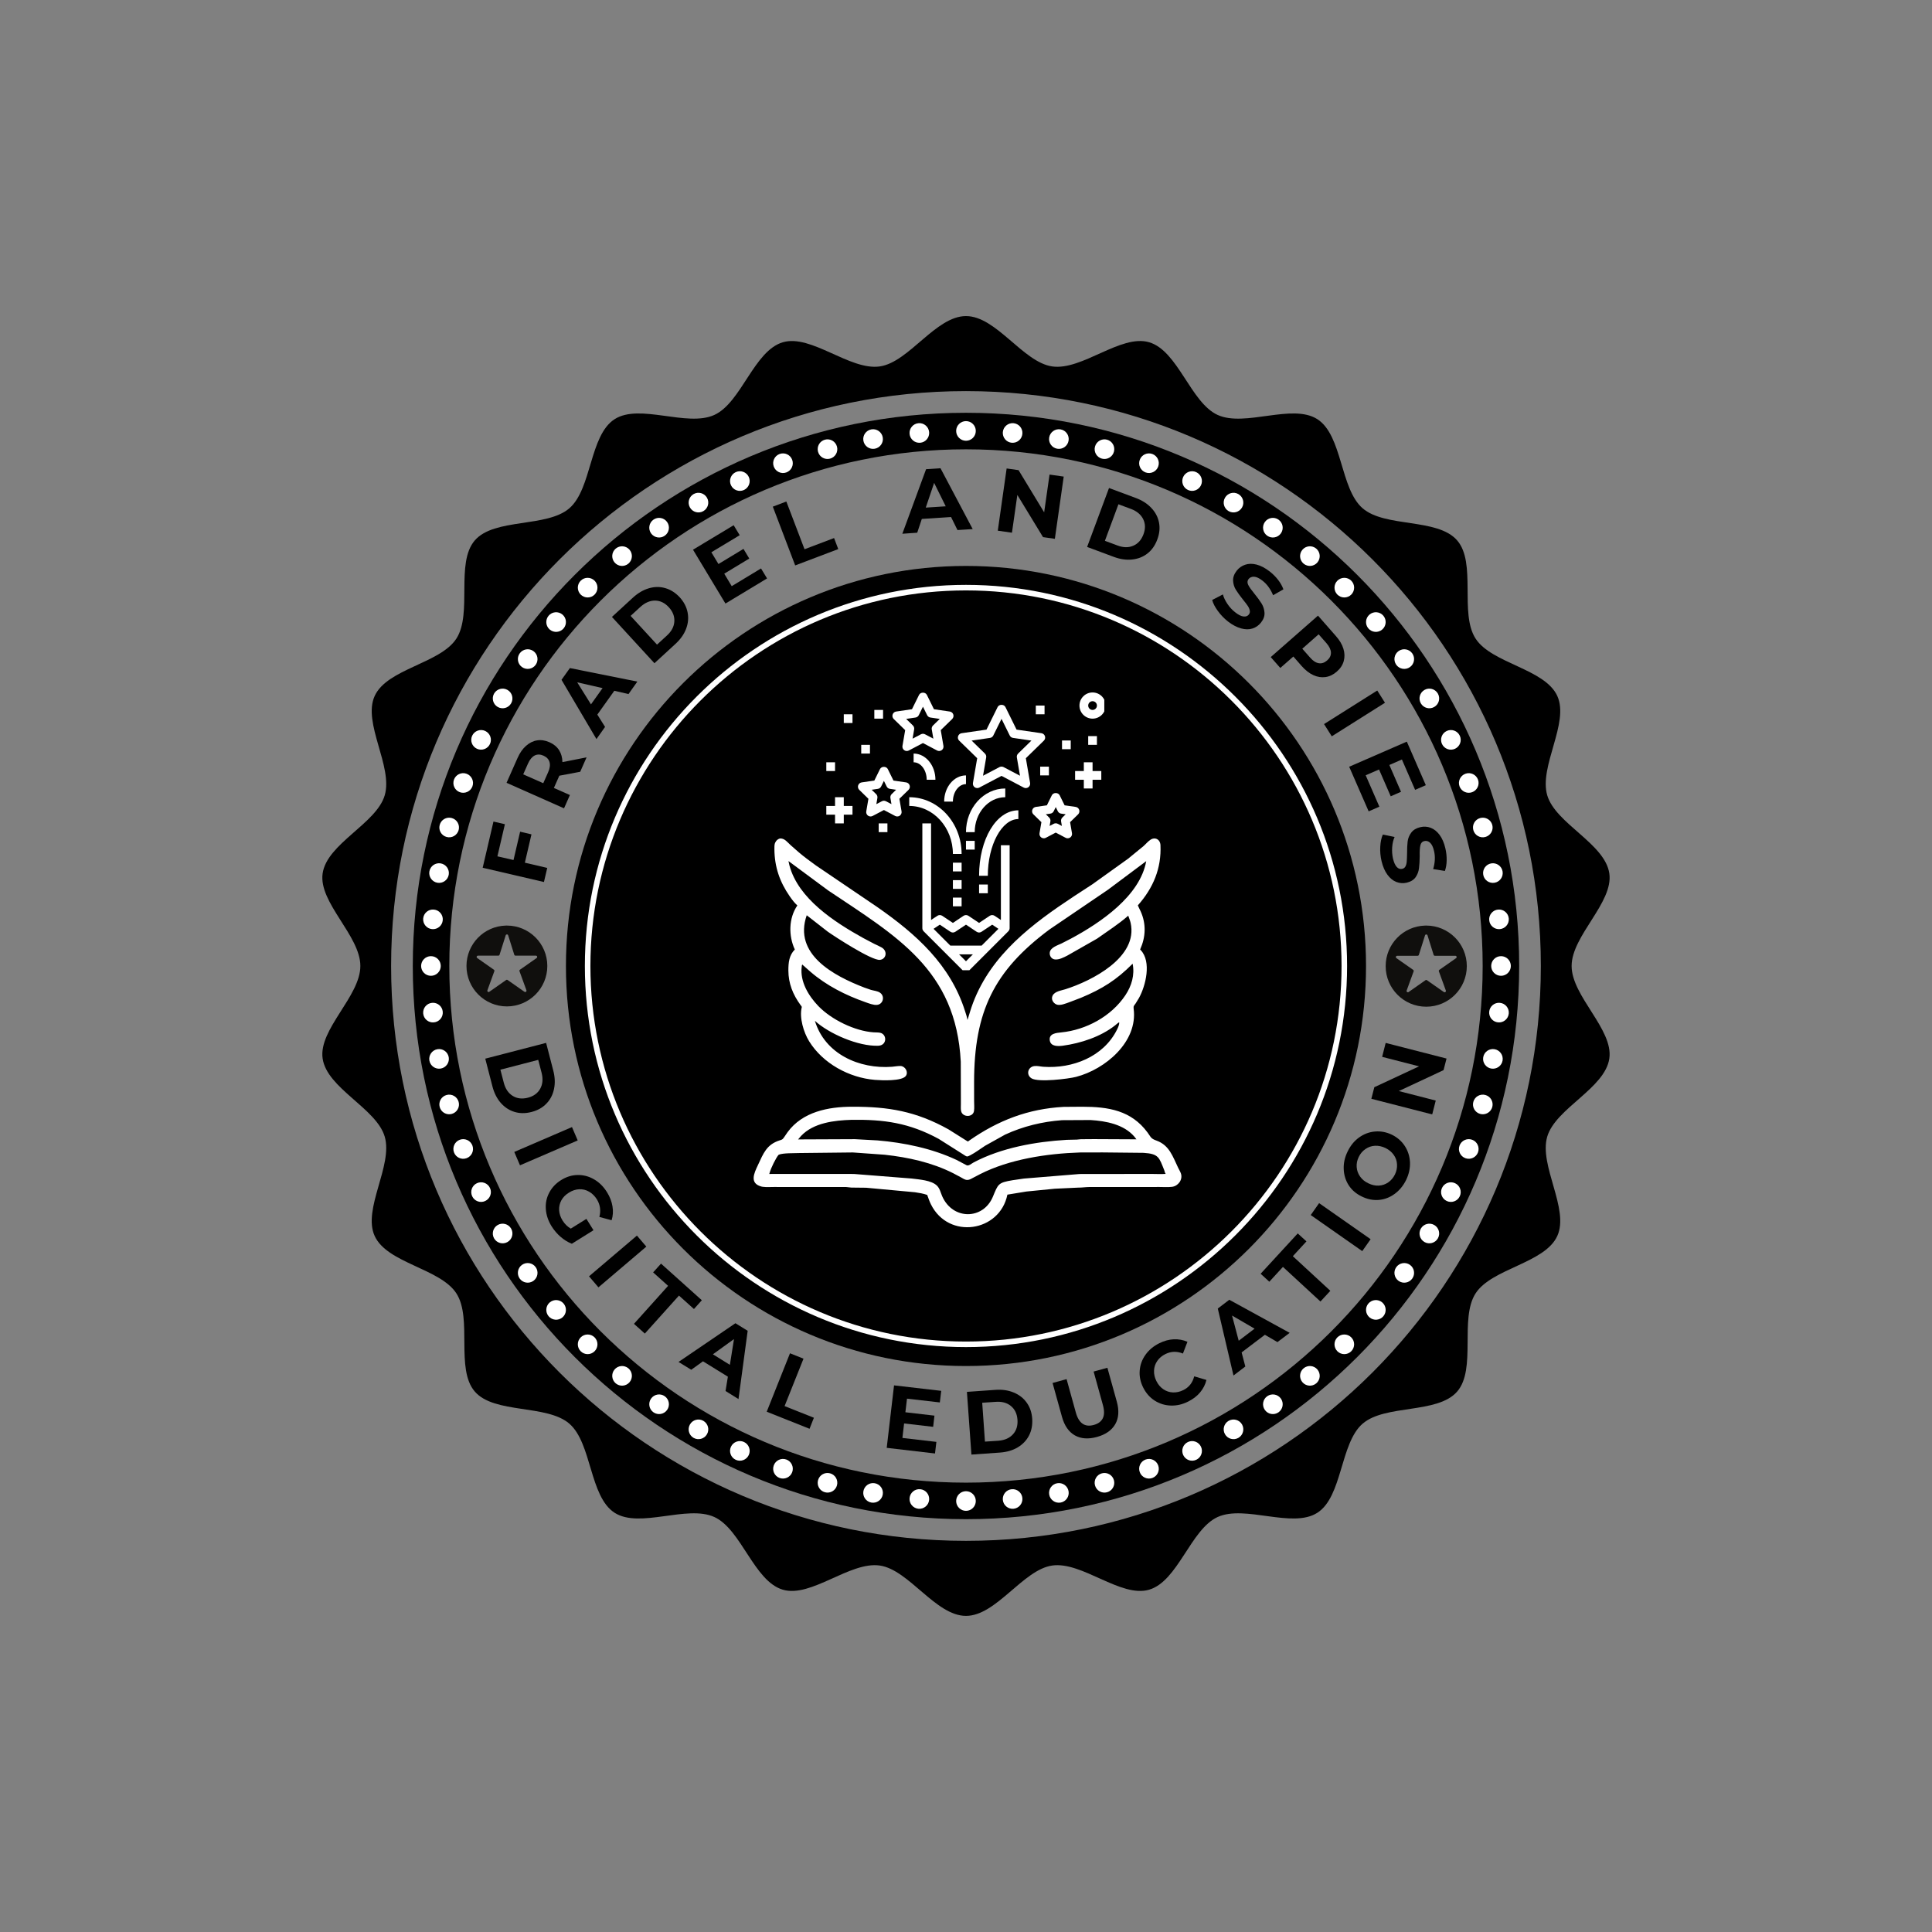 <svg xmlns="http://www.w3.org/2000/svg" xmlns:xlink="http://www.w3.org/1999/xlink" width="500" zoomAndPan="magnify" viewBox="0 0 375 375" height="500" preserveAspectRatio="xMidYMid meet" version="1.0"><rect x="0" y="0" width="375" height="375" fill="#808080" stroke="none"/><defs><g/><clipPath id="c2f3715a56"><path d="M 62.566 61.352 L 312.316 61.352 L 312.316 313.641 L 62.566 313.641 Z M 62.566 61.352 " clip-rule="nonzero"/></clipPath><clipPath id="37f58900ef"><path d="M 90.543 179.652 L 106.234 179.652 L 106.234 195.344 L 90.543 195.344 Z M 90.543 179.652 " clip-rule="nonzero"/></clipPath><clipPath id="881926b748"><path d="M 150 162.379 L 226 162.379 L 226 217 L 150 217 Z M 150 162.379 " clip-rule="nonzero"/></clipPath><clipPath id="925326b27f"><path d="M 146 214 L 229.406 214 L 229.406 239 L 146 239 Z M 146 214 " clip-rule="nonzero"/></clipPath><clipPath id="b2bbe67a02"><path d="M 179 159 L 196 159 L 196 188.32 L 179 188.32 Z M 179 159 " clip-rule="nonzero"/></clipPath><clipPath id="d0d83e7f97"><path d="M 173 134.32 L 186 134.32 L 186 146 L 173 146 Z M 173 134.32 " clip-rule="nonzero"/></clipPath><clipPath id="9c39bf808f"><path d="M 160.344 147 L 163 147 L 163 150 L 160.344 150 Z M 160.344 147 " clip-rule="nonzero"/></clipPath><clipPath id="1d145dae7b"><path d="M 160.344 154 L 166 154 L 166 160 L 160.344 160 Z M 160.344 154 " clip-rule="nonzero"/></clipPath><clipPath id="e7cce5908a"><path d="M 209 134.32 L 214.344 134.32 L 214.344 140 L 209 140 Z M 209 134.32 " clip-rule="nonzero"/></clipPath><clipPath id="974969bd9c"><path d="M 268.957 179.652 L 284.707 179.652 L 284.707 195.402 L 268.957 195.402 Z M 268.957 179.652 " clip-rule="nonzero"/></clipPath></defs><g clip-path="url(#c2f3715a56)"><path fill="#000000" d="M 187.496 299.078 C 125.871 299.078 75.914 249.121 75.914 187.496 C 75.914 125.871 125.871 75.914 187.496 75.914 C 249.121 75.914 299.078 125.871 299.078 187.496 C 299.078 249.121 249.121 299.078 187.496 299.078 Z M 312.371 169.547 C 311.543 163.738 301.934 159.879 300.316 154.363 C 298.676 148.758 304.664 140.32 302.266 135.078 C 299.844 129.781 289.531 128.797 286.402 123.938 C 283.254 119.051 286.625 109.262 282.828 104.887 C 279.027 100.504 268.859 102.453 264.477 98.652 C 260.102 94.859 260.59 84.516 255.703 81.367 C 250.844 78.238 241.637 82.961 236.34 80.539 C 231.098 78.141 228.652 68.078 223.043 66.43 C 217.531 64.816 210.043 71.953 204.234 71.125 C 198.57 70.316 193.387 61.352 187.496 61.352 C 181.609 61.352 176.422 70.316 170.758 71.125 C 164.949 71.953 157.461 64.816 151.949 66.434 C 146.34 68.078 143.895 78.141 138.652 80.539 C 133.355 82.961 124.148 78.238 119.289 81.367 C 114.402 84.516 114.891 94.859 110.516 98.652 C 106.133 102.453 95.965 100.504 92.164 104.887 C 88.367 109.266 91.738 119.051 88.59 123.941 C 85.461 128.797 75.152 129.781 72.727 135.082 C 70.328 140.32 76.32 148.758 74.676 154.367 C 73.059 159.879 63.449 163.738 62.621 169.543 C 61.812 175.211 69.945 181.609 69.945 187.496 C 69.945 193.383 61.812 199.781 62.621 205.445 C 63.449 211.254 73.059 215.113 74.676 220.625 C 76.32 226.234 70.328 234.672 72.727 239.91 C 75.152 245.211 85.461 246.195 88.59 251.055 C 91.738 255.941 88.367 265.73 92.164 270.105 C 95.965 274.488 106.133 272.539 110.516 276.34 C 114.891 280.133 114.402 290.477 119.289 293.625 C 124.148 296.754 133.355 292.031 138.656 294.453 C 143.895 296.852 146.344 306.914 151.949 308.559 C 157.461 310.176 164.949 303.039 170.758 303.867 C 176.422 304.676 181.609 313.641 187.496 313.641 C 193.387 313.641 198.57 304.676 204.234 303.867 C 210.043 303.039 217.531 310.176 223.043 308.559 C 228.652 306.914 231.098 296.852 236.34 294.453 C 241.637 292.031 250.848 296.754 255.703 293.625 C 260.594 290.477 260.102 280.133 264.477 276.34 C 268.859 272.539 279.027 274.488 282.832 270.102 C 286.625 265.727 283.258 255.941 286.406 251.051 C 289.531 246.191 299.844 245.211 302.266 239.91 C 304.664 234.668 298.676 226.234 300.316 220.625 C 301.934 215.113 311.543 211.254 312.371 205.445 C 313.18 199.781 305.051 193.383 305.051 187.496 C 305.051 181.609 313.18 175.211 312.371 169.547 " fill-opacity="1" fill-rule="nonzero"/></g><path fill="#000000" d="M 187.496 287.781 C 132.109 287.781 87.211 242.883 87.211 187.496 C 87.211 132.109 132.109 87.211 187.496 87.211 C 242.883 87.211 287.785 132.109 287.785 187.496 C 287.785 242.883 242.883 287.781 187.496 287.781 Z M 187.496 80.121 C 128.195 80.121 80.121 128.195 80.121 187.496 C 80.121 246.797 128.195 294.871 187.496 294.871 C 246.797 294.871 294.871 246.797 294.871 187.496 C 294.871 128.195 246.797 80.121 187.496 80.121 " fill-opacity="1" fill-rule="nonzero"/><path fill="#000000" d="M 109.848 187.496 C 109.848 230.379 144.613 265.145 187.496 265.145 C 230.383 265.145 265.145 230.379 265.145 187.496 C 265.145 144.613 230.383 109.848 187.496 109.848 C 144.613 109.848 109.848 144.613 109.848 187.496 " fill-opacity="1" fill-rule="nonzero"/><path fill="#ffffff" d="M 187.496 114.598 C 147.301 114.598 114.598 147.301 114.598 187.496 C 114.598 227.691 147.301 260.395 187.496 260.395 C 227.691 260.395 260.395 227.691 260.395 187.496 C 260.395 147.301 227.691 114.598 187.496 114.598 Z M 187.496 261.469 C 146.707 261.469 113.523 228.285 113.523 187.496 C 113.523 146.707 146.707 113.523 187.496 113.523 C 228.285 113.523 261.469 146.707 261.469 187.496 C 261.469 228.285 228.285 261.469 187.496 261.469 " fill-opacity="1" fill-rule="nonzero"/><path fill="#ffffff" d="M 189.402 83.645 C 189.402 84.695 188.551 85.551 187.496 85.551 C 186.445 85.551 185.59 84.695 185.59 83.645 C 185.59 82.59 186.445 81.738 187.496 81.738 C 188.551 81.738 189.402 82.59 189.402 83.645 " fill-opacity="1" fill-rule="nonzero"/><path fill="#ffffff" d="M 198.445 84.203 C 198.355 85.254 197.43 86.031 196.383 85.938 C 195.332 85.848 194.559 84.922 194.648 83.871 C 194.742 82.824 195.664 82.047 196.715 82.141 C 197.762 82.23 198.539 83.156 198.445 84.203 " fill-opacity="1" fill-rule="nonzero"/><path fill="#ffffff" d="M 207.406 85.551 C 207.223 86.59 206.234 87.281 205.199 87.098 C 204.164 86.914 203.469 85.926 203.652 84.891 C 203.836 83.852 204.824 83.16 205.859 83.344 C 206.898 83.527 207.59 84.516 207.406 85.551 " fill-opacity="1" fill-rule="nonzero"/><path fill="#ffffff" d="M 216.215 87.676 C 215.945 88.691 214.898 89.297 213.883 89.023 C 212.863 88.75 212.262 87.707 212.535 86.688 C 212.809 85.672 213.852 85.07 214.867 85.34 C 215.887 85.613 216.488 86.66 216.215 87.676 " fill-opacity="1" fill-rule="nonzero"/><path fill="#ffffff" d="M 224.805 90.559 C 224.445 91.547 223.355 92.059 222.363 91.699 C 221.375 91.34 220.863 90.246 221.227 89.254 C 221.586 88.266 222.68 87.758 223.668 88.117 C 224.656 88.477 225.168 89.57 224.805 90.559 " fill-opacity="1" fill-rule="nonzero"/><path fill="#ffffff" d="M 233.113 94.18 C 232.668 95.133 231.535 95.547 230.582 95.102 C 229.625 94.656 229.215 93.523 229.66 92.566 C 230.105 91.613 231.238 91.203 232.191 91.645 C 233.145 92.09 233.559 93.227 233.113 94.18 " fill-opacity="1" fill-rule="nonzero"/><path fill="#ffffff" d="M 241.074 98.508 C 240.547 99.422 239.383 99.734 238.469 99.207 C 237.559 98.68 237.246 97.516 237.773 96.605 C 238.297 95.691 239.465 95.379 240.375 95.906 C 241.285 96.434 241.602 97.598 241.074 98.508 " fill-opacity="1" fill-rule="nonzero"/><path fill="#ffffff" d="M 248.625 103.52 C 248.023 104.379 246.832 104.59 245.969 103.984 C 245.109 103.383 244.898 102.191 245.504 101.332 C 246.105 100.469 247.297 100.258 248.156 100.863 C 249.02 101.465 249.23 102.656 248.625 103.52 " fill-opacity="1" fill-rule="nonzero"/><path fill="#ffffff" d="M 255.711 109.164 C 255.035 109.973 253.832 110.078 253.027 109.402 C 252.219 108.723 252.113 107.52 252.793 106.715 C 253.469 105.91 254.668 105.805 255.477 106.48 C 256.281 107.156 256.387 108.359 255.711 109.164 " fill-opacity="1" fill-rule="nonzero"/><path fill="#ffffff" d="M 262.281 115.41 C 261.535 116.152 260.328 116.152 259.582 115.41 C 258.84 114.664 258.84 113.457 259.582 112.715 C 260.328 111.969 261.535 111.969 262.281 112.715 C 263.023 113.457 263.023 114.664 262.281 115.41 " fill-opacity="1" fill-rule="nonzero"/><path fill="#ffffff" d="M 268.277 122.199 C 267.473 122.879 266.27 122.773 265.59 121.965 C 264.914 121.16 265.02 119.957 265.828 119.281 C 266.633 118.605 267.836 118.707 268.512 119.516 C 269.188 120.32 269.082 121.523 268.277 122.199 " fill-opacity="1" fill-rule="nonzero"/><path fill="#ffffff" d="M 273.66 129.488 C 272.797 130.094 271.609 129.883 271.004 129.023 C 270.402 128.16 270.609 126.973 271.473 126.367 C 272.336 125.762 273.523 125.973 274.129 126.836 C 274.73 127.699 274.523 128.887 273.66 129.488 " fill-opacity="1" fill-rule="nonzero"/><path fill="#ffffff" d="M 278.387 137.219 C 277.477 137.746 276.312 137.434 275.785 136.523 C 275.258 135.609 275.57 134.445 276.484 133.918 C 277.395 133.391 278.559 133.707 279.086 134.617 C 279.613 135.527 279.301 136.695 278.387 137.219 " fill-opacity="1" fill-rule="nonzero"/><path fill="#ffffff" d="M 282.422 145.336 C 281.469 145.777 280.336 145.367 279.891 144.41 C 279.445 143.457 279.859 142.324 280.812 141.879 C 281.766 141.434 282.902 141.848 283.344 142.801 C 283.789 143.754 283.379 144.887 282.422 145.336 " fill-opacity="1" fill-rule="nonzero"/><path fill="#ffffff" d="M 285.738 153.766 C 284.746 154.125 283.656 153.617 283.293 152.629 C 282.934 151.637 283.445 150.547 284.434 150.184 C 285.422 149.824 286.516 150.336 286.879 151.324 C 287.238 152.312 286.727 153.406 285.738 153.766 " fill-opacity="1" fill-rule="nonzero"/><path fill="#ffffff" d="M 288.301 162.457 C 287.285 162.73 286.242 162.129 285.969 161.109 C 285.695 160.094 286.301 159.047 287.316 158.777 C 288.332 158.504 289.379 159.105 289.652 160.125 C 289.922 161.141 289.32 162.184 288.301 162.457 " fill-opacity="1" fill-rule="nonzero"/><path fill="#ffffff" d="M 290.102 171.34 C 289.066 171.523 288.074 170.828 287.895 169.793 C 287.711 168.758 288.402 167.77 289.438 167.586 C 290.477 167.402 291.465 168.094 291.648 169.133 C 291.828 170.168 291.137 171.156 290.102 171.34 " fill-opacity="1" fill-rule="nonzero"/><path fill="#ffffff" d="M 291.117 180.344 C 290.07 180.434 289.145 179.66 289.055 178.609 C 288.961 177.562 289.738 176.637 290.785 176.547 C 291.836 176.453 292.762 177.23 292.852 178.277 C 292.945 179.328 292.168 180.25 291.117 180.344 " fill-opacity="1" fill-rule="nonzero"/><path fill="#ffffff" d="M 291.348 189.402 C 290.297 189.402 289.441 188.547 289.441 187.496 C 289.441 186.441 290.297 185.59 291.348 185.59 C 292.402 185.59 293.254 186.441 293.254 187.496 C 293.254 188.547 292.402 189.402 291.348 189.402 " fill-opacity="1" fill-rule="nonzero"/><path fill="#ffffff" d="M 290.785 198.445 C 289.738 198.355 288.961 197.43 289.055 196.379 C 289.145 195.332 290.07 194.555 291.117 194.648 C 292.168 194.738 292.945 195.664 292.852 196.715 C 292.762 197.762 291.836 198.539 290.785 198.445 " fill-opacity="1" fill-rule="nonzero"/><path fill="#ffffff" d="M 289.438 207.406 C 288.402 207.223 287.711 206.234 287.895 205.199 C 288.074 204.16 289.066 203.469 290.102 203.652 C 291.137 203.836 291.828 204.824 291.648 205.859 C 291.465 206.898 290.477 207.59 289.438 207.406 " fill-opacity="1" fill-rule="nonzero"/><path fill="#ffffff" d="M 287.316 216.215 C 286.301 215.941 285.695 214.898 285.969 213.883 C 286.242 212.863 287.285 212.262 288.301 212.535 C 289.32 212.805 289.922 213.852 289.652 214.867 C 289.379 215.883 288.332 216.488 287.316 216.215 " fill-opacity="1" fill-rule="nonzero"/><path fill="#ffffff" d="M 284.434 224.805 C 283.445 224.445 282.934 223.352 283.293 222.363 C 283.656 221.375 284.746 220.863 285.738 221.223 C 286.727 221.582 287.238 222.68 286.879 223.668 C 286.516 224.656 285.422 225.164 284.434 224.805 " fill-opacity="1" fill-rule="nonzero"/><path fill="#ffffff" d="M 280.812 233.113 C 279.859 232.668 279.445 231.535 279.891 230.578 C 280.336 229.625 281.469 229.215 282.422 229.66 C 283.379 230.102 283.789 231.238 283.344 232.191 C 282.902 233.145 281.766 233.559 280.812 233.113 " fill-opacity="1" fill-rule="nonzero"/><path fill="#ffffff" d="M 276.484 241.074 C 275.57 240.547 275.258 239.379 275.785 238.469 C 276.312 237.559 277.477 237.246 278.387 237.77 C 279.301 238.297 279.613 239.465 279.086 240.375 C 278.559 241.285 277.395 241.598 276.484 241.074 " fill-opacity="1" fill-rule="nonzero"/><path fill="#ffffff" d="M 271.473 248.625 C 270.609 248.02 270.402 246.832 271.004 245.969 C 271.609 245.109 272.797 244.898 273.66 245.5 C 274.523 246.105 274.73 247.293 274.129 248.156 C 273.523 249.02 272.336 249.227 271.473 248.625 " fill-opacity="1" fill-rule="nonzero"/><path fill="#ffffff" d="M 265.828 255.711 C 265.02 255.035 264.914 253.832 265.59 253.027 C 266.27 252.219 267.473 252.113 268.277 252.789 C 269.082 253.469 269.188 254.668 268.512 255.477 C 267.836 256.281 266.633 256.387 265.828 255.711 " fill-opacity="1" fill-rule="nonzero"/><path fill="#ffffff" d="M 259.582 262.277 C 258.84 261.535 258.84 260.328 259.582 259.582 C 260.328 258.84 261.535 258.84 262.277 259.582 C 263.023 260.328 263.023 261.535 262.277 262.277 C 261.535 263.023 260.328 263.023 259.582 262.277 " fill-opacity="1" fill-rule="nonzero"/><path fill="#ffffff" d="M 252.793 268.277 C 252.113 267.469 252.219 266.266 253.027 265.59 C 253.832 264.914 255.035 265.02 255.711 265.824 C 256.387 266.633 256.285 267.836 255.477 268.512 C 254.672 269.188 253.469 269.082 252.793 268.277 " fill-opacity="1" fill-rule="nonzero"/><path fill="#ffffff" d="M 245.504 273.66 C 244.898 272.797 245.109 271.609 245.969 271.004 C 246.832 270.402 248.02 270.609 248.625 271.473 C 249.23 272.336 249.02 273.523 248.156 274.129 C 247.293 274.73 246.105 274.523 245.504 273.66 " fill-opacity="1" fill-rule="nonzero"/><path fill="#ffffff" d="M 237.773 278.387 C 237.246 277.477 237.559 276.309 238.469 275.785 C 239.383 275.258 240.547 275.57 241.074 276.48 C 241.598 277.395 241.285 278.559 240.375 279.086 C 239.465 279.609 238.297 279.301 237.773 278.387 " fill-opacity="1" fill-rule="nonzero"/><path fill="#ffffff" d="M 229.66 282.422 C 229.215 281.469 229.625 280.336 230.582 279.891 C 231.535 279.445 232.668 279.859 233.113 280.812 C 233.559 281.766 233.145 282.902 232.191 283.344 C 231.238 283.789 230.105 283.379 229.66 282.422 " fill-opacity="1" fill-rule="nonzero"/><path fill="#ffffff" d="M 221.227 285.738 C 220.863 284.746 221.375 283.652 222.363 283.293 C 223.355 282.934 224.445 283.445 224.805 284.434 C 225.168 285.422 224.656 286.516 223.668 286.875 C 222.68 287.234 221.586 286.727 221.227 285.738 " fill-opacity="1" fill-rule="nonzero"/><path fill="#ffffff" d="M 212.535 288.301 C 212.262 287.285 212.863 286.238 213.883 285.969 C 214.898 285.695 215.941 286.301 216.215 287.316 C 216.488 288.332 215.887 289.379 214.867 289.648 C 213.852 289.922 212.805 289.32 212.535 288.301 " fill-opacity="1" fill-rule="nonzero"/><path fill="#ffffff" d="M 203.652 290.102 C 203.473 289.062 204.164 288.074 205.199 287.895 C 206.234 287.711 207.223 288.402 207.406 289.438 C 207.59 290.477 206.898 291.465 205.859 291.648 C 204.824 291.828 203.836 291.137 203.652 290.102 " fill-opacity="1" fill-rule="nonzero"/><path fill="#ffffff" d="M 194.648 291.117 C 194.559 290.07 195.332 289.145 196.383 289.055 C 197.43 288.961 198.355 289.738 198.445 290.785 C 198.539 291.836 197.762 292.758 196.715 292.852 C 195.664 292.941 194.742 292.168 194.648 291.117 " fill-opacity="1" fill-rule="nonzero"/><path fill="#ffffff" d="M 185.59 291.348 C 185.59 290.297 186.445 289.441 187.496 289.441 C 188.551 289.441 189.402 290.297 189.402 291.348 C 189.402 292.398 188.551 293.254 187.496 293.254 C 186.445 293.254 185.59 292.398 185.59 291.348 " fill-opacity="1" fill-rule="nonzero"/><path fill="#ffffff" d="M 176.547 290.785 C 176.637 289.738 177.562 288.961 178.613 289.055 C 179.66 289.145 180.438 290.07 180.344 291.117 C 180.254 292.168 179.328 292.941 178.281 292.852 C 177.23 292.758 176.453 291.836 176.547 290.785 " fill-opacity="1" fill-rule="nonzero"/><path fill="#ffffff" d="M 167.586 289.438 C 167.77 288.402 168.758 287.711 169.793 287.895 C 170.832 288.074 171.523 289.062 171.34 290.102 C 171.156 291.137 170.168 291.828 169.133 291.648 C 168.094 291.465 167.402 290.477 167.586 289.438 " fill-opacity="1" fill-rule="nonzero"/><path fill="#ffffff" d="M 158.777 287.316 C 159.051 286.301 160.094 285.695 161.109 285.969 C 162.129 286.238 162.73 287.285 162.457 288.301 C 162.188 289.32 161.141 289.922 160.125 289.648 C 159.105 289.379 158.504 288.332 158.777 287.316 " fill-opacity="1" fill-rule="nonzero"/><path fill="#ffffff" d="M 150.188 284.434 C 150.547 283.445 151.641 282.934 152.629 283.293 C 153.617 283.652 154.129 284.746 153.77 285.738 C 153.406 286.727 152.312 287.234 151.324 286.875 C 150.336 286.516 149.824 285.422 150.188 284.434 " fill-opacity="1" fill-rule="nonzero"/><path fill="#ffffff" d="M 141.879 280.812 C 142.324 279.859 143.457 279.445 144.414 279.891 C 145.367 280.336 145.777 281.469 145.336 282.422 C 144.891 283.379 143.754 283.789 142.801 283.344 C 141.848 282.902 141.434 281.766 141.879 280.812 " fill-opacity="1" fill-rule="nonzero"/><path fill="#ffffff" d="M 133.922 276.48 C 134.445 275.57 135.613 275.258 136.523 275.785 C 137.434 276.309 137.746 277.477 137.223 278.387 C 136.695 279.301 135.527 279.609 134.617 279.086 C 133.707 278.559 133.395 277.395 133.922 276.48 " fill-opacity="1" fill-rule="nonzero"/><path fill="#ffffff" d="M 126.367 271.473 C 126.973 270.609 128.16 270.402 129.023 271.004 C 129.887 271.609 130.094 272.797 129.492 273.66 C 128.887 274.523 127.699 274.73 126.836 274.129 C 125.973 273.523 125.766 272.336 126.367 271.473 " fill-opacity="1" fill-rule="nonzero"/><path fill="#ffffff" d="M 119.281 265.824 C 119.957 265.02 121.16 264.914 121.969 265.59 C 122.773 266.266 122.879 267.469 122.203 268.277 C 121.523 269.082 120.324 269.188 119.516 268.512 C 118.711 267.836 118.605 266.633 119.281 265.824 " fill-opacity="1" fill-rule="nonzero"/><path fill="#ffffff" d="M 112.715 259.582 C 113.457 258.84 114.664 258.84 115.41 259.582 C 116.152 260.328 116.152 261.535 115.41 262.277 C 114.664 263.023 113.457 263.023 112.715 262.277 C 111.969 261.535 111.969 260.328 112.715 259.582 " fill-opacity="1" fill-rule="nonzero"/><path fill="#ffffff" d="M 106.715 252.789 C 107.523 252.113 108.727 252.219 109.402 253.027 C 110.078 253.832 109.973 255.035 109.168 255.711 C 108.359 256.387 107.156 256.281 106.48 255.477 C 105.805 254.668 105.91 253.469 106.715 252.789 " fill-opacity="1" fill-rule="nonzero"/><path fill="#ffffff" d="M 101.332 245.5 C 102.195 244.898 103.383 245.105 103.988 245.969 C 104.59 246.832 104.383 248.02 103.52 248.625 C 102.656 249.227 101.469 249.02 100.863 248.156 C 100.262 247.293 100.469 246.105 101.332 245.5 " fill-opacity="1" fill-rule="nonzero"/><path fill="#ffffff" d="M 96.605 237.77 C 97.516 237.246 98.684 237.559 99.207 238.469 C 99.734 239.379 99.422 240.547 98.512 241.074 C 97.598 241.598 96.434 241.285 95.906 240.375 C 95.383 239.465 95.695 238.297 96.605 237.77 " fill-opacity="1" fill-rule="nonzero"/><path fill="#ffffff" d="M 92.57 229.66 C 93.523 229.215 94.656 229.625 95.102 230.578 C 95.547 231.535 95.133 232.668 94.18 233.113 C 93.227 233.559 92.094 233.145 91.648 232.191 C 91.203 231.238 91.613 230.102 92.57 229.66 " fill-opacity="1" fill-rule="nonzero"/><path fill="#ffffff" d="M 89.254 221.223 C 90.246 220.863 91.34 221.375 91.699 222.363 C 92.059 223.352 91.547 224.445 90.559 224.805 C 89.57 225.168 88.477 224.656 88.117 223.668 C 87.758 222.68 88.266 221.586 89.254 221.223 " fill-opacity="1" fill-rule="nonzero"/><path fill="#ffffff" d="M 86.691 212.535 C 87.707 212.262 88.75 212.863 89.023 213.883 C 89.297 214.898 88.691 215.941 87.676 216.215 C 86.66 216.488 85.613 215.883 85.344 214.867 C 85.07 213.852 85.672 212.805 86.691 212.535 " fill-opacity="1" fill-rule="nonzero"/><path fill="#ffffff" d="M 84.891 203.652 C 85.93 203.469 86.918 204.164 87.098 205.199 C 87.281 206.234 86.59 207.223 85.555 207.406 C 84.516 207.59 83.527 206.898 83.344 205.859 C 83.164 204.824 83.855 203.836 84.891 203.652 " fill-opacity="1" fill-rule="nonzero"/><path fill="#ffffff" d="M 83.875 194.648 C 84.922 194.555 85.848 195.332 85.938 196.379 C 86.031 197.43 85.254 198.355 84.207 198.445 C 83.156 198.539 82.234 197.762 82.141 196.715 C 82.051 195.664 82.824 194.738 83.875 194.648 " fill-opacity="1" fill-rule="nonzero"/><path fill="#ffffff" d="M 83.645 185.59 C 84.695 185.59 85.551 186.441 85.551 187.496 C 85.551 188.551 84.695 189.402 83.645 189.402 C 82.594 189.402 81.738 188.551 81.738 187.496 C 81.738 186.441 82.594 185.59 83.645 185.59 " fill-opacity="1" fill-rule="nonzero"/><path fill="#ffffff" d="M 84.207 176.547 C 85.254 176.637 86.031 177.562 85.938 178.609 C 85.848 179.66 84.922 180.434 83.875 180.344 C 82.824 180.254 82.051 179.328 82.141 178.277 C 82.234 177.23 83.156 176.453 84.207 176.547 " fill-opacity="1" fill-rule="nonzero"/><path fill="#ffffff" d="M 85.555 167.586 C 86.59 167.77 87.281 168.758 87.098 169.793 C 86.918 170.828 85.926 171.523 84.891 171.34 C 83.855 171.156 83.164 170.168 83.344 169.133 C 83.527 168.094 84.516 167.402 85.555 167.586 " fill-opacity="1" fill-rule="nonzero"/><path fill="#ffffff" d="M 87.676 158.777 C 88.691 159.047 89.297 160.094 89.023 161.109 C 88.75 162.125 87.707 162.73 86.691 162.457 C 85.672 162.184 85.07 161.141 85.344 160.125 C 85.613 159.105 86.66 158.504 87.676 158.777 " fill-opacity="1" fill-rule="nonzero"/><path fill="#ffffff" d="M 90.559 150.184 C 91.547 150.547 92.059 151.641 91.699 152.629 C 91.34 153.617 90.246 154.125 89.254 153.766 C 88.266 153.406 87.758 152.312 88.117 151.324 C 88.477 150.336 89.57 149.824 90.559 150.184 " fill-opacity="1" fill-rule="nonzero"/><path fill="#ffffff" d="M 94.18 141.879 C 95.133 142.324 95.547 143.457 95.102 144.41 C 94.656 145.367 93.523 145.777 92.57 145.332 C 91.613 144.887 91.203 143.754 91.648 142.801 C 92.094 141.848 93.227 141.434 94.18 141.879 " fill-opacity="1" fill-rule="nonzero"/><path fill="#ffffff" d="M 98.512 133.918 C 99.422 134.445 99.734 135.609 99.207 136.523 C 98.684 137.434 97.516 137.746 96.605 137.219 C 95.695 136.691 95.383 135.527 95.906 134.617 C 96.434 133.703 97.598 133.391 98.512 133.918 " fill-opacity="1" fill-rule="nonzero"/><path fill="#ffffff" d="M 103.52 126.367 C 104.383 126.973 104.59 128.16 103.988 129.023 C 103.383 129.883 102.195 130.094 101.332 129.488 C 100.469 128.887 100.262 127.695 100.863 126.836 C 101.469 125.973 102.656 125.762 103.52 126.367 " fill-opacity="1" fill-rule="nonzero"/><path fill="#ffffff" d="M 109.168 119.281 C 109.973 119.957 110.078 121.16 109.402 121.965 C 108.727 122.773 107.523 122.879 106.715 122.203 C 105.91 121.523 105.805 120.324 106.48 119.516 C 107.156 118.711 108.359 118.605 109.168 119.281 " fill-opacity="1" fill-rule="nonzero"/><path fill="#ffffff" d="M 115.41 112.715 C 116.152 113.457 116.152 114.664 115.41 115.41 C 114.664 116.152 113.457 116.152 112.715 115.41 C 111.969 114.664 111.969 113.457 112.715 112.715 C 113.457 111.969 114.664 111.969 115.41 112.715 " fill-opacity="1" fill-rule="nonzero"/><path fill="#ffffff" d="M 122.203 106.715 C 122.879 107.52 122.773 108.723 121.969 109.402 C 121.16 110.078 119.957 109.973 119.281 109.164 C 118.605 108.359 118.711 107.156 119.516 106.48 C 120.324 105.805 121.523 105.91 122.203 106.715 " fill-opacity="1" fill-rule="nonzero"/><path fill="#ffffff" d="M 129.492 101.332 C 130.094 102.191 129.887 103.383 129.023 103.984 C 128.16 104.59 126.973 104.379 126.367 103.52 C 125.766 102.656 125.973 101.465 126.836 100.863 C 127.699 100.258 128.887 100.469 129.492 101.332 " fill-opacity="1" fill-rule="nonzero"/><path fill="#ffffff" d="M 137.223 96.605 C 137.746 97.516 137.434 98.68 136.523 99.207 C 135.613 99.734 134.445 99.422 133.922 98.508 C 133.395 97.598 133.707 96.434 134.617 95.906 C 135.527 95.379 136.695 95.691 137.223 96.605 " fill-opacity="1" fill-rule="nonzero"/><path fill="#ffffff" d="M 145.336 92.566 C 145.777 93.523 145.367 94.656 144.414 95.102 C 143.457 95.547 142.324 95.133 141.879 94.18 C 141.434 93.227 141.848 92.09 142.801 91.645 C 143.754 91.203 144.891 91.613 145.336 92.566 " fill-opacity="1" fill-rule="nonzero"/><path fill="#ffffff" d="M 153.766 89.254 C 154.129 90.246 153.617 91.34 152.629 91.699 C 151.641 92.059 150.547 91.547 150.188 90.559 C 149.824 89.57 150.336 88.477 151.324 88.117 C 152.312 87.758 153.406 88.266 153.766 89.254 " fill-opacity="1" fill-rule="nonzero"/><path fill="#ffffff" d="M 162.457 86.688 C 162.73 87.707 162.129 88.75 161.109 89.023 C 160.094 89.297 159.047 88.691 158.777 87.676 C 158.504 86.66 159.105 85.613 160.125 85.34 C 161.141 85.07 162.188 85.672 162.457 86.688 " fill-opacity="1" fill-rule="nonzero"/><path fill="#ffffff" d="M 171.34 84.891 C 171.523 85.926 170.832 86.914 169.793 87.098 C 168.758 87.281 167.77 86.59 167.586 85.551 C 167.402 84.516 168.094 83.527 169.133 83.344 C 170.168 83.16 171.156 83.852 171.34 84.891 " fill-opacity="1" fill-rule="nonzero"/><path fill="#ffffff" d="M 180.344 83.871 C 180.438 84.922 179.66 85.848 178.613 85.938 C 177.562 86.031 176.637 85.254 176.547 84.203 C 176.457 83.156 177.23 82.23 178.281 82.141 C 179.328 82.047 180.254 82.824 180.344 83.871 " fill-opacity="1" fill-rule="nonzero"/><g clip-path="url(#37f58900ef)"><path fill="#100f0d" d="M 98.383 181.367 C 98.496 181.363 98.598 181.438 98.633 181.543 L 99.82 185.316 C 99.852 185.422 99.953 185.492 100.062 185.492 L 104.016 185.492 C 104.156 185.492 104.27 185.602 104.27 185.742 C 104.273 185.824 104.234 185.902 104.164 185.949 L 100.93 188.215 C 100.836 188.277 100.793 188.398 100.832 188.508 L 102.18 192.215 C 102.227 192.348 102.156 192.488 102.027 192.535 C 101.953 192.566 101.867 192.555 101.797 192.508 L 98.531 190.219 C 98.445 190.156 98.328 190.156 98.242 190.219 L 94.973 192.508 L 94.984 192.508 C 94.867 192.586 94.711 192.559 94.633 192.445 C 94.586 192.375 94.574 192.293 94.605 192.215 L 95.953 188.508 C 95.992 188.398 95.949 188.277 95.855 188.215 L 92.621 185.949 C 92.508 185.871 92.48 185.715 92.559 185.602 C 92.605 185.531 92.684 185.492 92.77 185.492 L 96.723 185.492 C 96.832 185.492 96.93 185.422 96.965 185.316 L 98.156 181.543 C 98.188 181.445 98.281 181.375 98.387 181.367 Z M 98.16 179.656 C 93.914 179.777 90.543 183.254 90.543 187.496 C 90.543 191.828 94.055 195.344 98.387 195.344 C 102.723 195.344 106.234 191.828 106.234 187.496 C 106.234 183.164 102.723 179.652 98.387 179.652 C 98.309 179.652 98.234 179.652 98.16 179.656 " fill-opacity="1" fill-rule="nonzero"/></g><g fill="#000000" fill-opacity="1"><g transform="translate(105.251, 172.619)"><g><path d="M -8.703 -6.406 L -5.578 -5.688 L -4.297 -11.188 L -2.094 -10.672 L -3.375 -5.172 L 0.969 -4.156 L 0.328 -1.422 L -11.562 -4.188 L -9.469 -13.156 L -7.25 -12.641 Z M -8.703 -6.406 "/></g></g></g><g fill="#000000" fill-opacity="1"><g transform="translate(108.884, 158.222)"><g><path d="M 3.734 -8.422 L -0.328 -7.656 L -0.375 -7.531 L -1.375 -5.281 L 1.734 -3.906 L 0.594 -1.328 L -10.562 -6.281 L -8.422 -11.109 C -7.984 -12.098 -7.438 -12.879 -6.781 -13.453 C -6.133 -14.035 -5.422 -14.391 -4.641 -14.516 C -3.867 -14.641 -3.066 -14.52 -2.234 -14.156 C -1.41 -13.789 -0.785 -13.273 -0.359 -12.609 C 0.055 -11.941 0.27 -11.172 0.281 -10.297 L 4.969 -11.219 Z M -3.391 -11.547 C -4.023 -11.828 -4.598 -11.836 -5.109 -11.578 C -5.617 -11.316 -6.047 -10.801 -6.391 -10.031 L -7.328 -7.922 L -3.438 -6.203 L -2.5 -8.312 C -2.156 -9.082 -2.062 -9.742 -2.219 -10.297 C -2.383 -10.859 -2.773 -11.273 -3.391 -11.547 Z M -3.391 -11.547 "/></g></g></g><g fill="#000000" fill-opacity="1"><g transform="translate(115.864, 143.328)"><g><path d="M 3.375 -9.25 L 0.078 -4.625 L 1.578 -2.234 L -0.094 0.125 L -6.875 -11.375 L -5.25 -13.656 L 7.844 -11.031 L 6.125 -8.609 Z M 1.094 -9.766 L -3.828 -10.891 L -1.156 -6.609 Z M 1.094 -9.766 "/></g></g></g><g fill="#000000" fill-opacity="1"><g transform="translate(125.949, 129.715)"><g><path d="M -7.172 -9.969 L -3.094 -13.719 C -2.113 -14.613 -1.082 -15.219 0 -15.531 C 1.082 -15.852 2.141 -15.863 3.172 -15.562 C 4.211 -15.27 5.148 -14.676 5.984 -13.781 C 6.805 -12.875 7.316 -11.891 7.516 -10.828 C 7.723 -9.773 7.625 -8.719 7.219 -7.656 C 6.82 -6.602 6.133 -5.629 5.156 -4.734 L 1.078 -0.984 Z M 3.484 -6.344 C 4.391 -7.164 4.875 -8.07 4.938 -9.062 C 5.008 -10.062 4.656 -10.988 3.875 -11.844 C 3.094 -12.695 2.203 -13.129 1.203 -13.141 C 0.211 -13.148 -0.734 -12.742 -1.641 -11.922 L -3.547 -10.172 L 1.578 -4.594 Z M 3.484 -6.344 "/></g></g></g><g fill="#000000" fill-opacity="1"><g transform="translate(139.559, 117.899)"><g><path d="M 8.156 -7.562 L 9.328 -5.625 L 1.25 -0.75 L -5.047 -11.203 L 2.844 -15.953 L 4.016 -14.016 L -1.484 -10.703 L -0.109 -8.422 L 4.75 -11.359 L 5.875 -9.484 L 1.016 -6.547 L 2.469 -4.125 Z M 8.156 -7.562 "/></g></g></g><g fill="#000000" fill-opacity="1"><g transform="translate(152.987, 110.264)"><g><path d="M -2.984 -11.922 L -0.359 -12.922 L 3.172 -3.656 L 8.906 -5.828 L 9.719 -3.688 L 1.359 -0.516 Z M -2.984 -11.922 "/></g></g></g><g fill="#000000" fill-opacity="1"><g transform="translate(166.689, 105.561)"><g/></g></g><g fill="#000000" fill-opacity="1"><g transform="translate(175.299, 103.586)"><g><path d="M 9.297 -3.234 L 3.625 -2.859 L 2.734 -0.188 L -0.156 0.016 L 4.453 -12.516 L 7.25 -12.703 L 13.5 -0.891 L 10.547 -0.703 Z M 8.266 -5.312 L 6.016 -9.859 L 4.391 -5.062 Z M 8.266 -5.312 "/></g></g></g><g fill="#000000" fill-opacity="1"><g transform="translate(192.232, 102.803)"><g><path d="M 14.234 -10.297 L 12.516 1.781 L 10.219 1.453 L 5.234 -6.734 L 4.188 0.594 L 1.438 0.203 L 3.156 -11.875 L 5.469 -11.547 L 10.438 -3.359 L 11.484 -10.688 Z M 14.234 -10.297 "/></g></g></g><g fill="#000000" fill-opacity="1"><g transform="translate(209.65, 105.66)"><g><path d="M 5.609 -10.938 L 10.812 -9 C 12.051 -8.539 13.055 -7.895 13.828 -7.062 C 14.609 -6.238 15.102 -5.297 15.312 -4.234 C 15.52 -3.18 15.41 -2.086 14.984 -0.953 C 14.555 0.203 13.922 1.109 13.078 1.766 C 12.234 2.43 11.242 2.82 10.109 2.938 C 8.984 3.062 7.801 2.895 6.562 2.438 L 1.359 0.5 Z M 7.25 0.219 C 8.383 0.645 9.406 0.66 10.312 0.266 C 11.227 -0.117 11.891 -0.859 12.297 -1.953 C 12.703 -3.035 12.68 -4.02 12.234 -4.906 C 11.797 -5.789 11.008 -6.445 9.875 -6.875 L 7.438 -7.781 L 4.812 -0.688 Z M 7.25 0.219 "/></g></g></g><g fill="#000000" fill-opacity="1"><g transform="translate(226.474, 112.654)"><g/></g></g><g fill="#000000" fill-opacity="1"><g transform="translate(234.171, 117.113)"><g><path d="M 4.172 3.516 C 3.422 2.922 2.77 2.242 2.219 1.484 C 1.664 0.734 1.297 0.02 1.109 -0.656 L 3.188 -1.734 C 3.363 -1.109 3.664 -0.484 4.094 0.141 C 4.52 0.766 5.016 1.297 5.578 1.734 C 6.211 2.234 6.754 2.504 7.203 2.547 C 7.648 2.598 7.992 2.469 8.234 2.156 C 8.41 1.926 8.469 1.664 8.406 1.375 C 8.352 1.094 8.223 0.797 8.016 0.484 C 7.805 0.172 7.504 -0.223 7.109 -0.703 C 6.516 -1.453 6.051 -2.094 5.719 -2.625 C 5.383 -3.164 5.203 -3.758 5.172 -4.406 C 5.141 -5.051 5.375 -5.695 5.875 -6.344 C 6.312 -6.895 6.859 -7.281 7.516 -7.5 C 8.172 -7.727 8.906 -7.738 9.719 -7.531 C 10.539 -7.32 11.395 -6.875 12.281 -6.188 C 12.895 -5.707 13.438 -5.164 13.906 -4.562 C 14.375 -3.957 14.719 -3.344 14.938 -2.719 L 12.938 -1.578 C 12.445 -2.773 11.758 -3.719 10.875 -4.406 C 10.25 -4.895 9.707 -5.148 9.25 -5.172 C 8.789 -5.191 8.43 -5.039 8.172 -4.719 C 7.922 -4.383 7.898 -4.004 8.109 -3.578 C 8.328 -3.148 8.727 -2.582 9.312 -1.875 C 9.906 -1.145 10.367 -0.508 10.703 0.031 C 11.035 0.57 11.223 1.16 11.266 1.797 C 11.316 2.441 11.094 3.082 10.594 3.719 C 10.164 4.27 9.617 4.656 8.953 4.875 C 8.285 5.094 7.539 5.086 6.719 4.859 C 5.906 4.641 5.055 4.191 4.172 3.516 Z M 4.172 3.516 "/></g></g></g><g fill="#000000" fill-opacity="1"><g transform="translate(245.696, 126.447)"><g><path d="M 13.609 -2.984 C 14.328 -2.172 14.812 -1.348 15.062 -0.516 C 15.312 0.305 15.332 1.098 15.125 1.859 C 14.914 2.629 14.469 3.312 13.781 3.906 C 13.113 4.5 12.383 4.852 11.594 4.969 C 10.801 5.082 10.008 4.957 9.219 4.594 C 8.438 4.238 7.688 3.656 6.969 2.844 L 5.344 0.984 L 2.812 3.203 L 0.953 1.094 L 10.125 -6.953 Z M 8.609 1.203 C 9.16 1.836 9.719 2.195 10.281 2.281 C 10.844 2.375 11.379 2.195 11.891 1.75 C 12.41 1.301 12.66 0.789 12.641 0.219 C 12.617 -0.352 12.332 -0.957 11.781 -1.594 L 10.25 -3.328 L 7.078 -0.531 Z M 8.609 1.203 "/></g></g></g><g fill="#000000" fill-opacity="1"><g transform="translate(256.215, 139.309)"><g><path d="M 11.109 -5.281 L 12.609 -2.906 L 2.281 3.609 L 0.781 1.234 Z M 11.109 -5.281 "/></g></g></g><g fill="#000000" fill-opacity="1"><g transform="translate(261.297, 147.498)"><g><path d="M 6.438 9.078 L 4.359 9.984 L 0.578 1.328 L 11.766 -3.547 L 15.453 4.906 L 13.375 5.812 L 10.812 -0.078 L 8.375 0.984 L 10.641 6.188 L 8.641 7.062 L 6.375 1.859 L 3.781 2.984 Z M 6.438 9.078 "/></g></g></g><g fill="#000000" fill-opacity="1"><g transform="translate(267.127, 161.783)"><g><path d="M 1.031 5.359 C 0.812 4.422 0.727 3.484 0.781 2.547 C 0.832 1.617 1 0.836 1.281 0.203 L 3.562 0.672 C 3.301 1.254 3.145 1.922 3.094 2.672 C 3.039 3.43 3.094 4.16 3.25 4.859 C 3.438 5.641 3.688 6.191 4 6.516 C 4.312 6.836 4.66 6.953 5.047 6.859 C 5.336 6.797 5.551 6.629 5.688 6.359 C 5.82 6.098 5.898 5.781 5.922 5.406 C 5.953 5.031 5.973 4.531 5.984 3.906 C 5.984 2.957 6.02 2.172 6.094 1.547 C 6.176 0.922 6.41 0.348 6.797 -0.172 C 7.18 -0.691 7.77 -1.047 8.562 -1.234 C 9.25 -1.398 9.914 -1.359 10.562 -1.109 C 11.207 -0.867 11.781 -0.414 12.281 0.25 C 12.789 0.926 13.172 1.805 13.422 2.891 C 13.598 3.648 13.68 4.414 13.672 5.188 C 13.66 5.957 13.547 6.648 13.328 7.266 L 11.047 6.906 C 11.422 5.656 11.477 4.484 11.219 3.391 C 11.039 2.617 10.781 2.082 10.438 1.781 C 10.102 1.477 9.734 1.375 9.328 1.469 C 8.922 1.562 8.664 1.844 8.562 2.312 C 8.457 2.781 8.414 3.473 8.438 4.391 C 8.426 5.336 8.379 6.125 8.297 6.75 C 8.223 7.383 8.004 7.961 7.641 8.484 C 7.273 9.004 6.695 9.359 5.906 9.547 C 5.227 9.703 4.562 9.656 3.906 9.406 C 3.258 9.156 2.68 8.688 2.172 8 C 1.672 7.32 1.289 6.441 1.031 5.359 Z M 1.031 5.359 "/></g></g></g><g fill="#000000" fill-opacity="1"><g transform="translate(93.829, 204.079)"><g><path d="M 12.172 -1.656 L 13.562 3.719 C 13.895 5 13.941 6.191 13.703 7.297 C 13.473 8.41 12.984 9.352 12.234 10.125 C 11.492 10.906 10.535 11.445 9.359 11.75 C 8.16 12.062 7.047 12.055 6.016 11.734 C 4.992 11.422 4.109 10.836 3.359 9.984 C 2.617 9.129 2.082 8.062 1.75 6.781 L 0.359 1.406 Z M 3.953 6.062 C 4.254 7.238 4.828 8.094 5.672 8.625 C 6.516 9.156 7.504 9.273 8.641 8.984 C 9.754 8.691 10.551 8.109 11.031 7.234 C 11.508 6.359 11.598 5.332 11.297 4.156 L 10.641 1.641 L 3.297 3.547 Z M 3.953 6.062 "/></g></g></g><g fill="#000000" fill-opacity="1"><g transform="translate(99.241, 222.263)"><g><path d="M 11.781 -3.5 L 12.891 -0.906 L 1.688 3.922 L 0.578 1.328 Z M 11.781 -3.5 "/></g></g></g><g fill="#000000" fill-opacity="1"><g transform="translate(103.369, 231.692)"><g><path d="M 10.453 4.891 L 11.828 7.094 L 7.625 9.719 C 6.844 9.414 6.109 8.961 5.422 8.359 C 4.742 7.766 4.172 7.094 3.703 6.344 C 3.035 5.27 2.66 4.16 2.578 3.016 C 2.492 1.867 2.711 0.801 3.234 -0.188 C 3.754 -1.188 4.523 -2.004 5.547 -2.641 C 6.578 -3.285 7.648 -3.613 8.766 -3.625 C 9.879 -3.645 10.938 -3.363 11.938 -2.781 C 12.938 -2.207 13.773 -1.375 14.453 -0.281 C 15.016 0.625 15.367 1.539 15.516 2.469 C 15.672 3.406 15.613 4.301 15.344 5.156 L 12.969 4.516 C 13.289 3.285 13.129 2.145 12.484 1.094 C 12.066 0.438 11.562 -0.055 10.969 -0.391 C 10.375 -0.734 9.734 -0.891 9.047 -0.859 C 8.367 -0.828 7.707 -0.609 7.062 -0.203 C 6.414 0.191 5.926 0.688 5.594 1.281 C 5.27 1.875 5.125 2.516 5.156 3.203 C 5.195 3.891 5.422 4.562 5.828 5.219 C 6.266 5.906 6.797 6.426 7.422 6.781 Z M 10.453 4.891 "/></g></g></g><g fill="#000000" fill-opacity="1"><g transform="translate(113.391, 246.623)"><g><path d="M 10.234 -6.797 L 12.062 -4.656 L 2.766 3.25 L 0.938 1.109 Z M 10.234 -6.797 "/></g></g></g><g fill="#000000" fill-opacity="1"><g transform="translate(120.1, 254.299)"><g><path d="M 9.578 -4.719 L 6.672 -7.328 L 8.203 -9.031 L 16.125 -1.922 L 14.594 -0.219 L 11.688 -2.828 L 5.062 4.547 L 2.953 2.656 Z M 9.578 -4.719 "/></g></g></g><g fill="#000000" fill-opacity="1"><g transform="translate(131.842, 264.432)"><g><path d="M 9.438 2.781 L 4.609 -0.203 L 2.328 1.438 L -0.141 -0.078 L 10.906 -7.594 L 13.281 -6.125 L 11.5 7.125 L 8.984 5.562 Z M 9.828 0.484 L 10.625 -4.516 L 6.531 -1.562 Z M 9.828 0.484 "/></g></g></g><g fill="#000000" fill-opacity="1"><g transform="translate(147.476, 273.483)"><g><path d="M 5.859 -10.812 L 8.484 -9.766 L 4.812 -0.562 L 10.5 1.703 L 9.656 3.844 L 1.344 0.531 Z M 5.859 -10.812 "/></g></g></g><g fill="#000000" fill-opacity="1"><g transform="translate(161.532, 278.586)"><g/></g></g><g fill="#000000" fill-opacity="1"><g transform="translate(170.673, 280.853)"><g><path d="M 11.078 -0.984 L 10.812 1.266 L 1.438 0.172 L 2.859 -11.953 L 12.016 -10.891 L 11.75 -8.641 L 5.375 -9.375 L 5.062 -6.734 L 10.703 -6.078 L 10.453 -3.906 L 4.812 -4.562 L 4.484 -1.75 Z M 11.078 -0.984 "/></g></g></g><g fill="#000000" fill-opacity="1"><g transform="translate(187.1, 282.443)"><g><path d="M 0.578 -12.281 L 6.109 -12.672 C 7.43 -12.766 8.613 -12.594 9.656 -12.156 C 10.707 -11.727 11.547 -11.078 12.172 -10.203 C 12.805 -9.336 13.164 -8.297 13.25 -7.078 C 13.332 -5.848 13.125 -4.754 12.625 -3.797 C 12.133 -2.848 11.398 -2.082 10.422 -1.5 C 9.453 -0.926 8.305 -0.594 6.984 -0.5 L 1.453 -0.109 Z M 6.672 -2.797 C 7.891 -2.891 8.832 -3.301 9.5 -4.031 C 10.176 -4.758 10.473 -5.707 10.391 -6.875 C 10.305 -8.031 9.879 -8.922 9.109 -9.547 C 8.348 -10.172 7.359 -10.438 6.141 -10.344 L 3.547 -10.172 L 4.078 -2.625 Z M 6.672 -2.797 "/></g></g></g><g fill="#000000" fill-opacity="1"><g transform="translate(206.272, 280.546)"><g><path d="M 6.672 -1.641 C 4.984 -1.172 3.547 -1.27 2.359 -1.938 C 1.172 -2.613 0.336 -3.812 -0.141 -5.531 L -1.969 -12.109 L 0.75 -12.859 L 2.547 -6.375 C 3.129 -4.281 4.297 -3.477 6.047 -3.969 C 6.898 -4.207 7.477 -4.641 7.781 -5.266 C 8.094 -5.898 8.098 -6.758 7.797 -7.844 L 6 -14.328 L 8.672 -15.062 L 10.5 -8.484 C 10.977 -6.766 10.879 -5.312 10.203 -4.125 C 9.523 -2.938 8.348 -2.109 6.672 -1.641 Z M 6.672 -1.641 "/></g></g></g><g fill="#000000" fill-opacity="1"><g transform="translate(223.998, 275.097)"><g><path d="M 6.609 -3.047 C 5.504 -2.492 4.379 -2.238 3.234 -2.281 C 2.098 -2.32 1.055 -2.645 0.109 -3.25 C -0.828 -3.852 -1.566 -4.695 -2.109 -5.781 C -2.648 -6.863 -2.875 -7.961 -2.781 -9.078 C -2.695 -10.191 -2.32 -11.211 -1.656 -12.141 C -1 -13.066 -0.109 -13.812 1.016 -14.375 C 1.961 -14.844 2.898 -15.098 3.828 -15.141 C 4.754 -15.18 5.641 -15.02 6.484 -14.656 L 5.609 -12.375 C 4.441 -12.852 3.312 -12.82 2.219 -12.281 C 1.539 -11.945 1.008 -11.5 0.625 -10.938 C 0.238 -10.375 0.031 -9.754 0 -9.078 C -0.031 -8.398 0.117 -7.723 0.453 -7.047 C 0.785 -6.367 1.234 -5.836 1.797 -5.453 C 2.359 -5.066 2.977 -4.859 3.656 -4.828 C 4.332 -4.797 5.008 -4.945 5.688 -5.281 C 6.781 -5.82 7.484 -6.711 7.797 -7.953 L 10.172 -7.25 C 9.953 -6.352 9.539 -5.547 8.938 -4.828 C 8.344 -4.117 7.566 -3.523 6.609 -3.047 Z M 6.609 -3.047 "/></g></g></g><g fill="#000000" fill-opacity="1"><g transform="translate(239.544, 266.893)"><g><path d="M 5.969 -7.812 L 1.453 -4.391 L 2.172 -1.656 L -0.125 0.094 L -3.172 -12.906 L -0.938 -14.609 L 10.781 -8.188 L 8.406 -6.391 Z M 3.969 -9 L -0.406 -11.547 L 0.891 -6.656 Z M 3.969 -9 "/></g></g></g><g fill="#000000" fill-opacity="1"><g transform="translate(253.611, 255.546)"><g><path d="M -4.594 -9.641 L -7.234 -6.766 L -8.922 -8.312 L -1.719 -16.141 L -0.031 -14.594 L -2.672 -11.719 L 4.609 -5 L 2.688 -2.922 Z M -4.594 -9.641 "/></g></g></g><g fill="#000000" fill-opacity="1"><g transform="translate(263.583, 244.03)"><g><path d="M -9.172 -8.188 L -7.547 -10.5 L 2.453 -3.5 L 0.828 -1.188 Z M -9.172 -8.188 "/></g></g></g><g fill="#000000" fill-opacity="1"><g transform="translate(269.504, 235.549)"><g><path d="M 3.422 -6.516 C 2.859 -5.379 2.109 -4.473 1.172 -3.797 C 0.234 -3.117 -0.789 -2.734 -1.906 -2.641 C -3.02 -2.555 -4.113 -2.781 -5.188 -3.312 C -6.27 -3.832 -7.113 -4.555 -7.719 -5.484 C -8.32 -6.422 -8.645 -7.469 -8.688 -8.625 C -8.738 -9.781 -8.484 -10.926 -7.922 -12.062 C -7.367 -13.207 -6.625 -14.113 -5.688 -14.781 C -4.758 -15.445 -3.738 -15.828 -2.625 -15.922 C -1.508 -16.023 -0.41 -15.816 0.672 -15.297 C 1.742 -14.766 2.582 -14.023 3.188 -13.078 C 3.789 -12.141 4.117 -11.098 4.172 -9.953 C 4.223 -8.805 3.973 -7.66 3.422 -6.516 Z M 1.25 -7.578 C 1.562 -8.223 1.695 -8.879 1.656 -9.547 C 1.625 -10.223 1.41 -10.836 1.016 -11.391 C 0.629 -11.941 0.098 -12.383 -0.578 -12.719 C -1.254 -13.039 -1.93 -13.188 -2.609 -13.156 C -3.285 -13.125 -3.898 -12.914 -4.453 -12.531 C -5.016 -12.156 -5.453 -11.645 -5.766 -11 C -6.086 -10.352 -6.223 -9.695 -6.172 -9.031 C -6.129 -8.363 -5.91 -7.75 -5.516 -7.188 C -5.129 -6.633 -4.598 -6.195 -3.922 -5.875 C -3.242 -5.539 -2.566 -5.391 -1.891 -5.422 C -1.211 -5.461 -0.598 -5.672 -0.047 -6.047 C 0.492 -6.422 0.926 -6.93 1.25 -7.578 Z M 1.25 -7.578 "/></g></g></g><g fill="#000000" fill-opacity="1"><g transform="translate(277.631, 217.712)"><g><path d="M -8.672 -15.281 L 3.141 -12.25 L 2.562 -10 L -6.125 -5.938 L 1.047 -4.094 L 0.359 -1.406 L -11.453 -4.438 L -10.875 -6.688 L -2.188 -10.734 L -9.359 -12.578 Z M -8.672 -15.281 "/></g></g></g><g clip-path="url(#881926b748)"><path fill="#ffffff" d="M 215.047 172.703 L 203.645 180.449 C 192.926 188.457 189.078 196.344 189.07 210.047 L 189.074 213.711 C 189.074 214.332 189.141 215.02 189.055 215.633 C 188.867 216.926 186.797 216.91 186.547 215.641 C 186.461 215.215 186.508 214.703 186.508 214.27 L 186.484 206.074 C 185.566 188.195 173.957 181.691 160.75 172.836 L 153.039 167.129 L 153.234 167.992 C 154.953 174.438 161.965 178.973 167.555 182.074 L 169.676 183.191 C 170.152 183.426 170.66 183.633 171.117 183.898 C 172.371 184.629 171.988 186.191 170.789 186.309 C 169.195 186.469 162 181.777 160.672 180.84 L 156.586 177.652 C 153.941 185.227 161.82 189.398 167.766 191.688 L 169.051 192.133 C 169.621 192.301 170.352 192.344 170.836 192.699 C 171.816 193.414 171.398 194.945 170.211 195.051 C 169.539 195.109 168.66 194.762 168.027 194.539 C 164.164 193.188 160.422 191.305 157.309 188.621 L 155.707 187.207 C 155.641 187.336 155.625 187.527 155.609 187.672 C 155.258 190.535 156.934 193.297 158.84 195.277 C 161.359 197.891 165.887 200.125 169.57 200.375 C 169.973 200.402 170.43 200.379 170.824 200.457 C 172.188 200.734 172.211 202.91 170.48 202.977 C 166.598 203.129 160.906 200.641 158.172 198.141 C 160.117 204.602 166.816 207.535 173.133 207.059 C 173.68 207.016 174.254 206.891 174.801 206.91 C 175.691 206.945 176.375 208.082 175.82 208.84 C 175.051 209.883 171.188 209.711 169.816 209.602 C 164.805 209.191 159.711 206.41 157.051 202.109 C 155.988 200.387 155.113 197.523 155.625 195.473 C 155.648 195.379 155.441 195.156 155.379 195.07 C 153.891 193.027 153.031 190.887 153.023 188.363 C 153.023 186.836 153.164 185.414 154.273 184.301 C 153.035 181.633 153.066 178.223 154.766 175.746 C 154.188 175.234 153.73 174.613 153.289 173.98 C 151.336 171.164 150.344 168.266 150.312 164.863 C 150.309 164.473 150.281 163.895 150.473 163.543 L 150.496 163.5 C 150.711 163.082 150.945 162.898 151.375 162.746 C 152.309 162.691 152.828 163.48 153.461 164.043 L 155.008 165.402 C 156.078 166.324 157.23 167.148 158.371 167.984 L 170.27 176.051 C 177.84 181.32 184.461 187.242 187.316 196.262 C 187.492 196.809 187.684 197.363 187.781 197.93 L 187.789 197.988 C 188.141 196.867 188.453 195.742 188.871 194.645 C 192.461 185.215 200.34 179.332 208.5 173.941 L 212.012 171.652 L 218.961 166.676 L 221.949 164.23 C 222.395 163.84 222.785 163.352 223.277 163.016 C 224.176 162.395 225.191 162.91 225.246 164.043 C 225.449 168.535 223.844 172.363 220.852 175.734 C 221.012 176.133 221.23 176.512 221.406 176.902 C 222.496 179.336 222.387 181.867 221.316 184.25 C 221.277 184.336 221.344 184.348 221.41 184.414 C 223.543 186.66 222.383 191.336 221.078 193.703 L 220.426 194.766 C 220.125 195.211 219.969 195.238 220.039 195.781 C 220.895 202.23 214.523 207.551 208.867 209.02 C 207.438 209.395 201.535 210.133 200.215 209.305 C 199.133 208.625 199.488 207.133 200.699 206.934 L 200.762 206.926 C 201.301 206.844 201.953 207.02 202.496 207.059 C 208.148 207.465 214.211 205.129 216.824 199.82 C 217.016 199.434 217.25 198.918 217.246 198.484 L 217.184 198.445 C 216.914 198.602 216.68 198.832 216.434 199.027 C 213.625 201.238 209.797 202.492 206.301 202.969 C 205.445 203.082 203.992 203.176 203.77 201.996 C 203.508 200.586 205.082 200.48 205.973 200.391 C 210.844 199.906 215.703 197.266 218.434 193.176 C 219.66 191.336 220.273 189.23 219.844 187.055 C 216.711 190.203 213.977 191.934 209.797 193.676 L 207.633 194.5 C 206.938 194.746 205.758 195.273 205.039 194.961 C 204.387 194.672 203.973 193.93 204.309 193.254 C 204.723 192.418 205.98 192.266 206.785 192.012 C 211.879 190.398 220.957 185.832 219.453 179.121 C 219.344 178.641 219.141 178.195 218.988 177.727 L 218.777 177.918 C 217.93 178.664 216.996 179.328 216.086 179.992 L 212.926 182.199 L 207.141 185.492 C 206.438 185.844 205.598 186.297 204.785 186.23 C 204.082 186.176 203.656 185.5 203.766 184.832 C 203.918 183.906 205.289 183.48 206.012 183.137 L 207.828 182.207 C 213.613 179.109 221.277 173.91 222.48 167.148 Z M 215.047 172.703 " fill-opacity="1" fill-rule="nonzero"/></g><g clip-path="url(#925326b27f)"><path fill="#ffffff" d="M 209.281 230.516 L 204.723 230.73 L 199.23 231.273 L 195.535 231.879 C 194.062 239.125 184.145 240.66 180.703 233.785 C 180.402 233.184 180.199 232.566 179.973 231.938 C 179.223 231.66 178.387 231.539 177.594 231.414 L 168.121 230.539 L 165.25 230.508 C 164.902 230.496 164.562 230.414 164.223 230.402 L 150.211 230.395 C 149.527 230.395 148.773 230.453 148.098 230.363 L 147.863 230.328 C 145.402 229.715 146.363 227.727 147.117 226.133 C 148.176 223.875 148.785 222.16 151.32 221.348 C 151.789 221.195 151.883 221.195 152.168 220.777 L 152.875 219.746 C 155.77 215.797 160.762 214.82 165.391 214.816 C 172.426 214.793 177.773 215.684 184.105 219.211 L 187.637 221.434 C 187.926 221.645 187.875 221.562 188.184 221.344 C 193.754 217.465 199.566 215.219 206.438 214.844 L 210.043 214.816 C 215.156 214.816 219.57 215.535 222.727 219.805 C 223.441 220.777 223.34 220.98 224.496 221.398 C 226.965 222.297 227.621 224.457 228.68 226.668 C 228.855 227.043 229.109 227.43 229.23 227.82 C 229.59 228.988 228.68 230.215 227.488 230.363 C 226.711 230.461 225.852 230.395 225.062 230.395 L 211.402 230.402 C 210.688 230.41 210 230.523 209.281 230.516 Z M 165.273 217.359 C 161.926 217.461 157.895 217.93 155.492 220.48 L 154.91 221.16 L 165.938 221.113 L 170.328 221.352 C 175.516 221.793 180.918 222.914 185.656 225.137 L 187.602 226.168 C 188.008 226.387 188.574 225.84 189.027 225.602 C 194.445 222.758 200.996 221.605 207.031 221.242 L 209.012 221.195 C 209.281 221.184 209.547 221.129 209.816 221.121 L 212.32 221.102 L 220.586 221.141 C 220.434 220.973 220.32 220.785 220.176 220.617 C 218.129 218.234 214.676 217.582 211.66 217.398 L 206.148 217.426 C 202.332 217.703 198.578 218.621 195.098 220.223 L 191.215 222.387 C 190.27 223 189.348 223.699 188.352 224.227 C 187.633 224.609 187.652 224.504 186.961 224.07 L 182.199 221.055 C 176.457 217.938 171.566 217.266 165.273 217.359 Z M 214.004 223.684 L 209.613 223.695 C 203.203 223.906 195.961 224.988 190.219 227.906 L 188.383 228.867 C 187.559 229.25 187.184 228.883 186.434 228.477 L 184.984 227.707 C 180.875 225.633 176.266 224.629 171.719 224.133 L 165.539 223.691 L 155.09 223.805 C 154.102 223.855 152.039 223.77 151.141 224.133 C 150.633 224.668 149.598 226.805 149.398 227.605 C 149.309 227.977 149.199 227.859 149.781 227.859 L 164.055 227.859 C 164.648 227.867 165.262 227.84 165.855 227.875 L 176.941 228.75 C 178.359 228.938 180.797 229.066 181.875 230.148 C 182.426 230.699 182.57 231.48 182.871 232.172 C 184.918 236.855 190.84 236.777 192.711 232.297 C 193.742 229.828 193.703 229.547 196.555 229.078 L 198.742 228.758 L 209.539 227.875 L 223.504 227.859 C 224.41 227.859 225.363 227.918 226.266 227.852 L 226.215 227.793 C 226.098 227.641 226.062 227.348 225.988 227.16 C 224.977 224.656 224.934 223.957 221.957 223.766 Z M 214.004 223.684 " fill-opacity="1" fill-rule="nonzero"/></g><g clip-path="url(#b2bbe67a02)"><path fill="#ffffff" d="M 194.273 178.57 L 193.051 177.754 C 192.766 177.566 192.395 177.566 192.109 177.754 L 190.039 179.137 L 187.969 177.754 C 187.684 177.566 187.312 177.566 187.027 177.754 L 184.957 179.137 L 182.883 177.754 C 182.602 177.566 182.23 177.566 181.945 177.754 L 180.719 178.57 L 180.719 159.82 L 179.027 159.82 L 179.027 180.156 C 179.027 180.383 179.117 180.598 179.277 180.75 L 179.273 180.754 L 186.898 188.379 C 187.062 188.543 187.281 188.625 187.496 188.625 C 187.715 188.625 187.93 188.543 188.098 188.379 L 195.723 180.754 L 195.719 180.75 C 195.875 180.598 195.969 180.383 195.969 180.156 L 195.969 164.059 L 194.273 164.059 Z M 182.414 179.477 L 184.484 180.859 C 184.77 181.051 185.141 181.051 185.426 180.859 L 187.496 179.477 L 189.57 180.859 C 189.855 181.051 190.223 181.051 190.508 180.859 L 192.582 179.477 L 193.793 180.285 L 190.535 183.543 L 184.461 183.543 L 181.203 180.285 Z M 187.496 186.582 L 186.152 185.238 L 188.84 185.238 Z M 187.496 186.582 " fill-opacity="1" fill-rule="nonzero"/></g><path fill="#ffffff" d="M 176.562 152.441 C 176.465 152.133 176.199 151.91 175.879 151.863 L 173.422 151.508 L 172.324 149.281 C 172.039 148.699 171.09 148.699 170.805 149.281 L 169.707 151.508 L 167.25 151.863 C 166.934 151.91 166.668 152.133 166.566 152.441 C 166.469 152.746 166.551 153.086 166.781 153.309 L 168.559 155.043 L 168.141 157.488 C 168.086 157.805 168.215 158.125 168.477 158.316 C 168.738 158.508 169.082 158.531 169.367 158.383 L 171.566 157.227 L 173.762 158.383 C 173.887 158.445 174.023 158.477 174.156 158.477 C 174.332 158.477 174.508 158.426 174.656 158.316 C 174.914 158.125 175.047 157.805 174.992 157.488 L 174.57 155.043 L 176.348 153.309 C 176.578 153.082 176.66 152.746 176.562 152.441 Z M 173.07 154.137 C 172.871 154.332 172.781 154.613 172.828 154.887 L 173.031 156.082 L 171.961 155.52 C 171.836 155.453 171.699 155.422 171.566 155.422 C 171.43 155.422 171.293 155.453 171.168 155.52 L 170.098 156.082 L 170.301 154.887 C 170.348 154.613 170.258 154.332 170.059 154.137 L 169.191 153.293 L 170.391 153.117 C 170.668 153.078 170.906 152.906 171.027 152.656 L 171.566 151.57 L 172.102 152.656 C 172.223 152.906 172.461 153.078 172.738 153.117 L 173.938 153.293 Z M 173.07 154.137 " fill-opacity="1" fill-rule="nonzero"/><g clip-path="url(#d0d83e7f97)"><path fill="#ffffff" d="M 175.695 141.719 L 175.168 144.781 C 175.113 145.098 175.246 145.418 175.504 145.609 C 175.77 145.797 176.113 145.824 176.398 145.672 L 179.145 144.227 L 181.891 145.672 C 182.016 145.738 182.152 145.77 182.285 145.77 C 182.461 145.77 182.637 145.715 182.785 145.609 C 183.047 145.418 183.176 145.098 183.121 144.781 L 182.598 141.719 L 184.82 139.555 C 185.051 139.328 185.133 138.992 185.035 138.684 C 184.934 138.379 184.668 138.156 184.348 138.109 L 181.277 137.66 L 179.906 134.879 C 179.621 134.301 178.672 134.301 178.387 134.879 L 177.012 137.66 L 173.941 138.109 C 173.621 138.156 173.355 138.379 173.258 138.684 C 173.156 138.992 173.238 139.328 173.469 139.555 Z M 177.695 139.273 C 177.973 139.234 178.211 139.062 178.336 138.812 L 179.145 137.168 L 179.957 138.812 C 180.082 139.062 180.32 139.234 180.594 139.273 L 182.41 139.539 L 181.098 140.816 C 180.898 141.012 180.805 141.293 180.852 141.566 L 181.164 143.375 L 179.539 142.523 C 179.418 142.457 179.281 142.426 179.145 142.426 C 179.012 142.426 178.875 142.457 178.75 142.523 L 177.129 143.375 L 177.438 141.566 C 177.484 141.293 177.395 141.012 177.195 140.816 L 175.883 139.539 Z M 177.695 139.273 " fill-opacity="1" fill-rule="nonzero"/></g><path fill="#ffffff" d="M 199.117 147.168 L 202.609 143.762 C 202.84 143.535 202.926 143.199 202.824 142.895 C 202.727 142.586 202.461 142.363 202.141 142.316 L 197.312 141.617 L 195.156 137.242 C 194.871 136.664 193.922 136.664 193.637 137.242 L 191.477 141.617 L 186.648 142.316 C 186.328 142.363 186.066 142.586 185.965 142.895 C 185.863 143.199 185.945 143.539 186.18 143.762 L 189.672 147.168 L 188.848 151.977 C 188.793 152.293 188.922 152.617 189.184 152.805 C 189.445 152.996 189.793 153.02 190.078 152.871 L 194.395 150.598 L 198.711 152.871 C 198.836 152.934 198.973 152.969 199.105 152.969 C 199.281 152.969 199.457 152.914 199.605 152.805 C 199.867 152.617 199.996 152.293 199.941 151.977 Z M 197.617 146.266 C 197.418 146.461 197.324 146.742 197.371 147.016 L 197.98 150.57 L 194.789 148.891 C 194.664 148.828 194.531 148.797 194.395 148.797 C 194.258 148.797 194.125 148.828 194 148.891 L 190.805 150.57 L 191.418 147.016 C 191.465 146.742 191.371 146.461 191.172 146.266 L 188.59 143.746 L 192.16 143.227 C 192.438 143.188 192.672 143.016 192.797 142.766 L 194.395 139.531 L 195.992 142.766 C 196.113 143.016 196.352 143.188 196.629 143.227 L 200.199 143.746 Z M 197.617 146.266 " fill-opacity="1" fill-rule="nonzero"/><path fill="#ffffff" d="M 208.789 156.621 L 206.641 156.312 L 205.68 154.363 C 205.395 153.785 204.445 153.785 204.16 154.363 L 203.199 156.312 L 201.051 156.621 C 200.73 156.668 200.469 156.891 200.367 157.199 C 200.266 157.504 200.348 157.844 200.582 158.066 L 202.137 159.582 L 201.77 161.723 C 201.715 162.039 201.844 162.363 202.105 162.551 C 202.254 162.66 202.426 162.715 202.602 162.715 C 202.738 162.715 202.875 162.68 202.996 162.617 L 204.918 161.605 L 206.84 162.617 C 207.125 162.766 207.473 162.742 207.734 162.551 C 207.996 162.363 208.125 162.039 208.07 161.723 L 207.703 159.582 L 209.258 158.066 C 209.488 157.844 209.57 157.504 209.473 157.199 C 209.371 156.891 209.109 156.668 208.789 156.621 Z M 206.203 158.68 C 206.004 158.875 205.91 159.156 205.957 159.43 L 206.109 160.316 L 205.316 159.898 C 205.191 159.832 205.055 159.801 204.918 159.801 C 204.785 159.801 204.648 159.832 204.523 159.898 L 203.73 160.316 L 203.883 159.43 C 203.93 159.156 203.84 158.875 203.641 158.68 L 202.996 158.051 L 203.883 157.922 C 204.16 157.883 204.398 157.711 204.523 157.461 L 204.922 156.652 L 205.32 157.461 C 205.445 157.711 205.68 157.883 205.957 157.922 L 206.848 158.051 Z M 206.203 158.68 " fill-opacity="1" fill-rule="nonzero"/><path fill="#ffffff" d="M 184.957 165.754 L 186.648 165.754 C 186.648 159.68 182.09 154.738 176.484 154.738 L 176.484 156.434 C 181.156 156.434 184.957 160.613 184.957 165.754 Z M 184.957 165.754 " fill-opacity="1" fill-rule="nonzero"/><path fill="#ffffff" d="M 190.039 169.988 L 191.734 169.988 C 191.734 164.02 194.449 158.977 197.664 158.977 L 197.664 157.281 C 193.387 157.281 190.039 162.863 190.039 169.988 Z M 190.039 169.988 " fill-opacity="1" fill-rule="nonzero"/><path fill="#ffffff" d="M 183.262 155.586 L 184.957 155.586 C 184.957 153.719 186.098 152.199 187.496 152.199 L 187.496 150.504 C 185.16 150.504 183.262 152.781 183.262 155.586 Z M 183.262 155.586 " fill-opacity="1" fill-rule="nonzero"/><path fill="#ffffff" d="M 177.332 147.961 C 178.734 147.961 179.871 149.48 179.871 151.352 L 181.566 151.352 C 181.566 148.547 179.668 146.266 177.332 146.266 Z M 177.332 147.961 " fill-opacity="1" fill-rule="nonzero"/><path fill="#ffffff" d="M 195.121 154.738 L 195.121 153.043 C 190.918 153.043 187.496 156.844 187.496 161.516 L 189.191 161.516 C 189.191 157.781 191.852 154.738 195.121 154.738 Z M 195.121 154.738 " fill-opacity="1" fill-rule="nonzero"/><path fill="#ffffff" d="M 190.039 171.684 L 191.734 171.684 L 191.734 173.379 L 190.039 173.379 Z M 190.039 171.684 " fill-opacity="1" fill-rule="nonzero"/><path fill="#ffffff" d="M 187.496 163.211 L 189.191 163.211 L 189.191 164.906 L 187.496 164.906 Z M 187.496 163.211 " fill-opacity="1" fill-rule="nonzero"/><path fill="#ffffff" d="M 184.957 167.445 L 186.648 167.445 L 186.648 169.141 L 184.957 169.141 Z M 184.957 167.445 " fill-opacity="1" fill-rule="nonzero"/><path fill="#ffffff" d="M 184.957 170.836 L 186.648 170.836 L 186.648 172.531 L 184.957 172.531 Z M 184.957 170.836 " fill-opacity="1" fill-rule="nonzero"/><path fill="#ffffff" d="M 184.957 174.223 L 186.648 174.223 L 186.648 175.918 L 184.957 175.918 Z M 184.957 174.223 " fill-opacity="1" fill-rule="nonzero"/><path fill="#ffffff" d="M 170.555 159.82 L 172.25 159.82 L 172.25 161.516 L 170.555 161.516 Z M 170.555 159.82 " fill-opacity="1" fill-rule="nonzero"/><g clip-path="url(#9c39bf808f)"><path fill="#ffffff" d="M 160.387 147.961 L 162.082 147.961 L 162.082 149.656 L 160.387 149.656 Z M 160.387 147.961 " fill-opacity="1" fill-rule="nonzero"/></g><path fill="#ffffff" d="M 167.164 144.574 L 168.859 144.574 L 168.859 146.266 L 167.164 146.266 Z M 167.164 144.574 " fill-opacity="1" fill-rule="nonzero"/><path fill="#ffffff" d="M 201.898 148.809 L 203.594 148.809 L 203.594 150.504 L 201.898 150.504 Z M 201.898 148.809 " fill-opacity="1" fill-rule="nonzero"/><path fill="#ffffff" d="M 211.219 142.879 L 212.914 142.879 L 212.914 144.574 L 211.219 144.574 Z M 211.219 142.879 " fill-opacity="1" fill-rule="nonzero"/><path fill="#ffffff" d="M 163.777 138.641 L 165.469 138.641 L 165.469 140.336 L 163.777 140.336 Z M 163.777 138.641 " fill-opacity="1" fill-rule="nonzero"/><path fill="#ffffff" d="M 169.707 137.797 L 171.402 137.797 L 171.402 139.488 L 169.707 139.488 Z M 169.707 137.797 " fill-opacity="1" fill-rule="nonzero"/><path fill="#ffffff" d="M 201.051 136.949 L 202.746 136.949 L 202.746 138.641 L 201.051 138.641 Z M 201.051 136.949 " fill-opacity="1" fill-rule="nonzero"/><path fill="#ffffff" d="M 206.137 143.727 L 207.828 143.727 L 207.828 145.418 L 206.137 145.418 Z M 206.137 143.727 " fill-opacity="1" fill-rule="nonzero"/><g clip-path="url(#1d145dae7b)"><path fill="#ffffff" d="M 163.777 154.738 L 162.082 154.738 L 162.082 156.434 L 160.387 156.434 L 160.387 158.129 L 162.082 158.129 L 162.082 159.82 L 163.777 159.82 L 163.777 158.129 L 165.469 158.129 L 165.469 156.434 L 163.777 156.434 Z M 163.777 154.738 " fill-opacity="1" fill-rule="nonzero"/></g><path fill="#ffffff" d="M 212.066 147.961 L 210.371 147.961 L 210.371 149.656 L 208.676 149.656 L 208.676 151.352 L 210.371 151.352 L 210.371 153.043 L 212.066 153.043 L 212.066 151.352 L 213.762 151.352 L 213.762 149.656 L 212.066 149.656 Z M 212.066 147.961 " fill-opacity="1" fill-rule="nonzero"/><g clip-path="url(#e7cce5908a)"><path fill="#ffffff" d="M 212.066 134.406 C 210.664 134.406 209.523 135.547 209.523 136.949 C 209.523 138.348 210.664 139.488 212.066 139.488 C 213.469 139.488 214.609 138.348 214.609 136.949 C 214.609 135.547 213.469 134.406 212.066 134.406 Z M 212.066 137.797 C 211.598 137.797 211.219 137.414 211.219 136.949 C 211.219 136.48 211.598 136.102 212.066 136.102 C 212.535 136.102 212.914 136.48 212.914 136.949 C 212.914 137.414 212.535 137.797 212.066 137.797 Z M 212.066 137.797 " fill-opacity="1" fill-rule="nonzero"/></g><g clip-path="url(#974969bd9c)"><path fill="#100f0d" d="M 276.824 181.375 C 276.938 181.371 277.043 181.445 277.078 181.551 L 278.266 185.34 C 278.301 185.445 278.398 185.516 278.512 185.516 L 282.48 185.516 C 282.617 185.512 282.734 185.625 282.738 185.762 C 282.738 185.848 282.699 185.926 282.629 185.973 L 279.383 188.246 C 279.285 188.312 279.246 188.43 279.285 188.539 L 280.637 192.262 C 280.684 192.395 280.613 192.539 280.484 192.586 C 280.41 192.613 280.32 192.602 280.254 192.555 L 276.973 190.258 C 276.887 190.195 276.773 190.195 276.684 190.258 L 273.406 192.555 L 273.414 192.555 C 273.297 192.633 273.141 192.605 273.059 192.492 C 273.016 192.426 273.004 192.34 273.031 192.262 L 274.387 188.539 C 274.426 188.43 274.383 188.312 274.289 188.246 L 271.043 185.973 C 270.93 185.895 270.902 185.738 270.98 185.621 C 271.027 185.555 271.105 185.516 271.191 185.516 L 275.16 185.516 C 275.27 185.516 275.367 185.445 275.402 185.34 L 276.598 181.551 C 276.629 181.449 276.723 181.379 276.828 181.375 Z M 276.602 179.656 C 272.34 179.777 268.957 183.266 268.957 187.527 C 268.957 191.875 272.48 195.402 276.832 195.402 C 281.18 195.402 284.707 191.875 284.707 187.527 C 284.707 183.176 281.18 179.652 276.832 179.652 C 276.754 179.652 276.676 179.652 276.602 179.656 " fill-opacity="1" fill-rule="nonzero"/></g></svg>